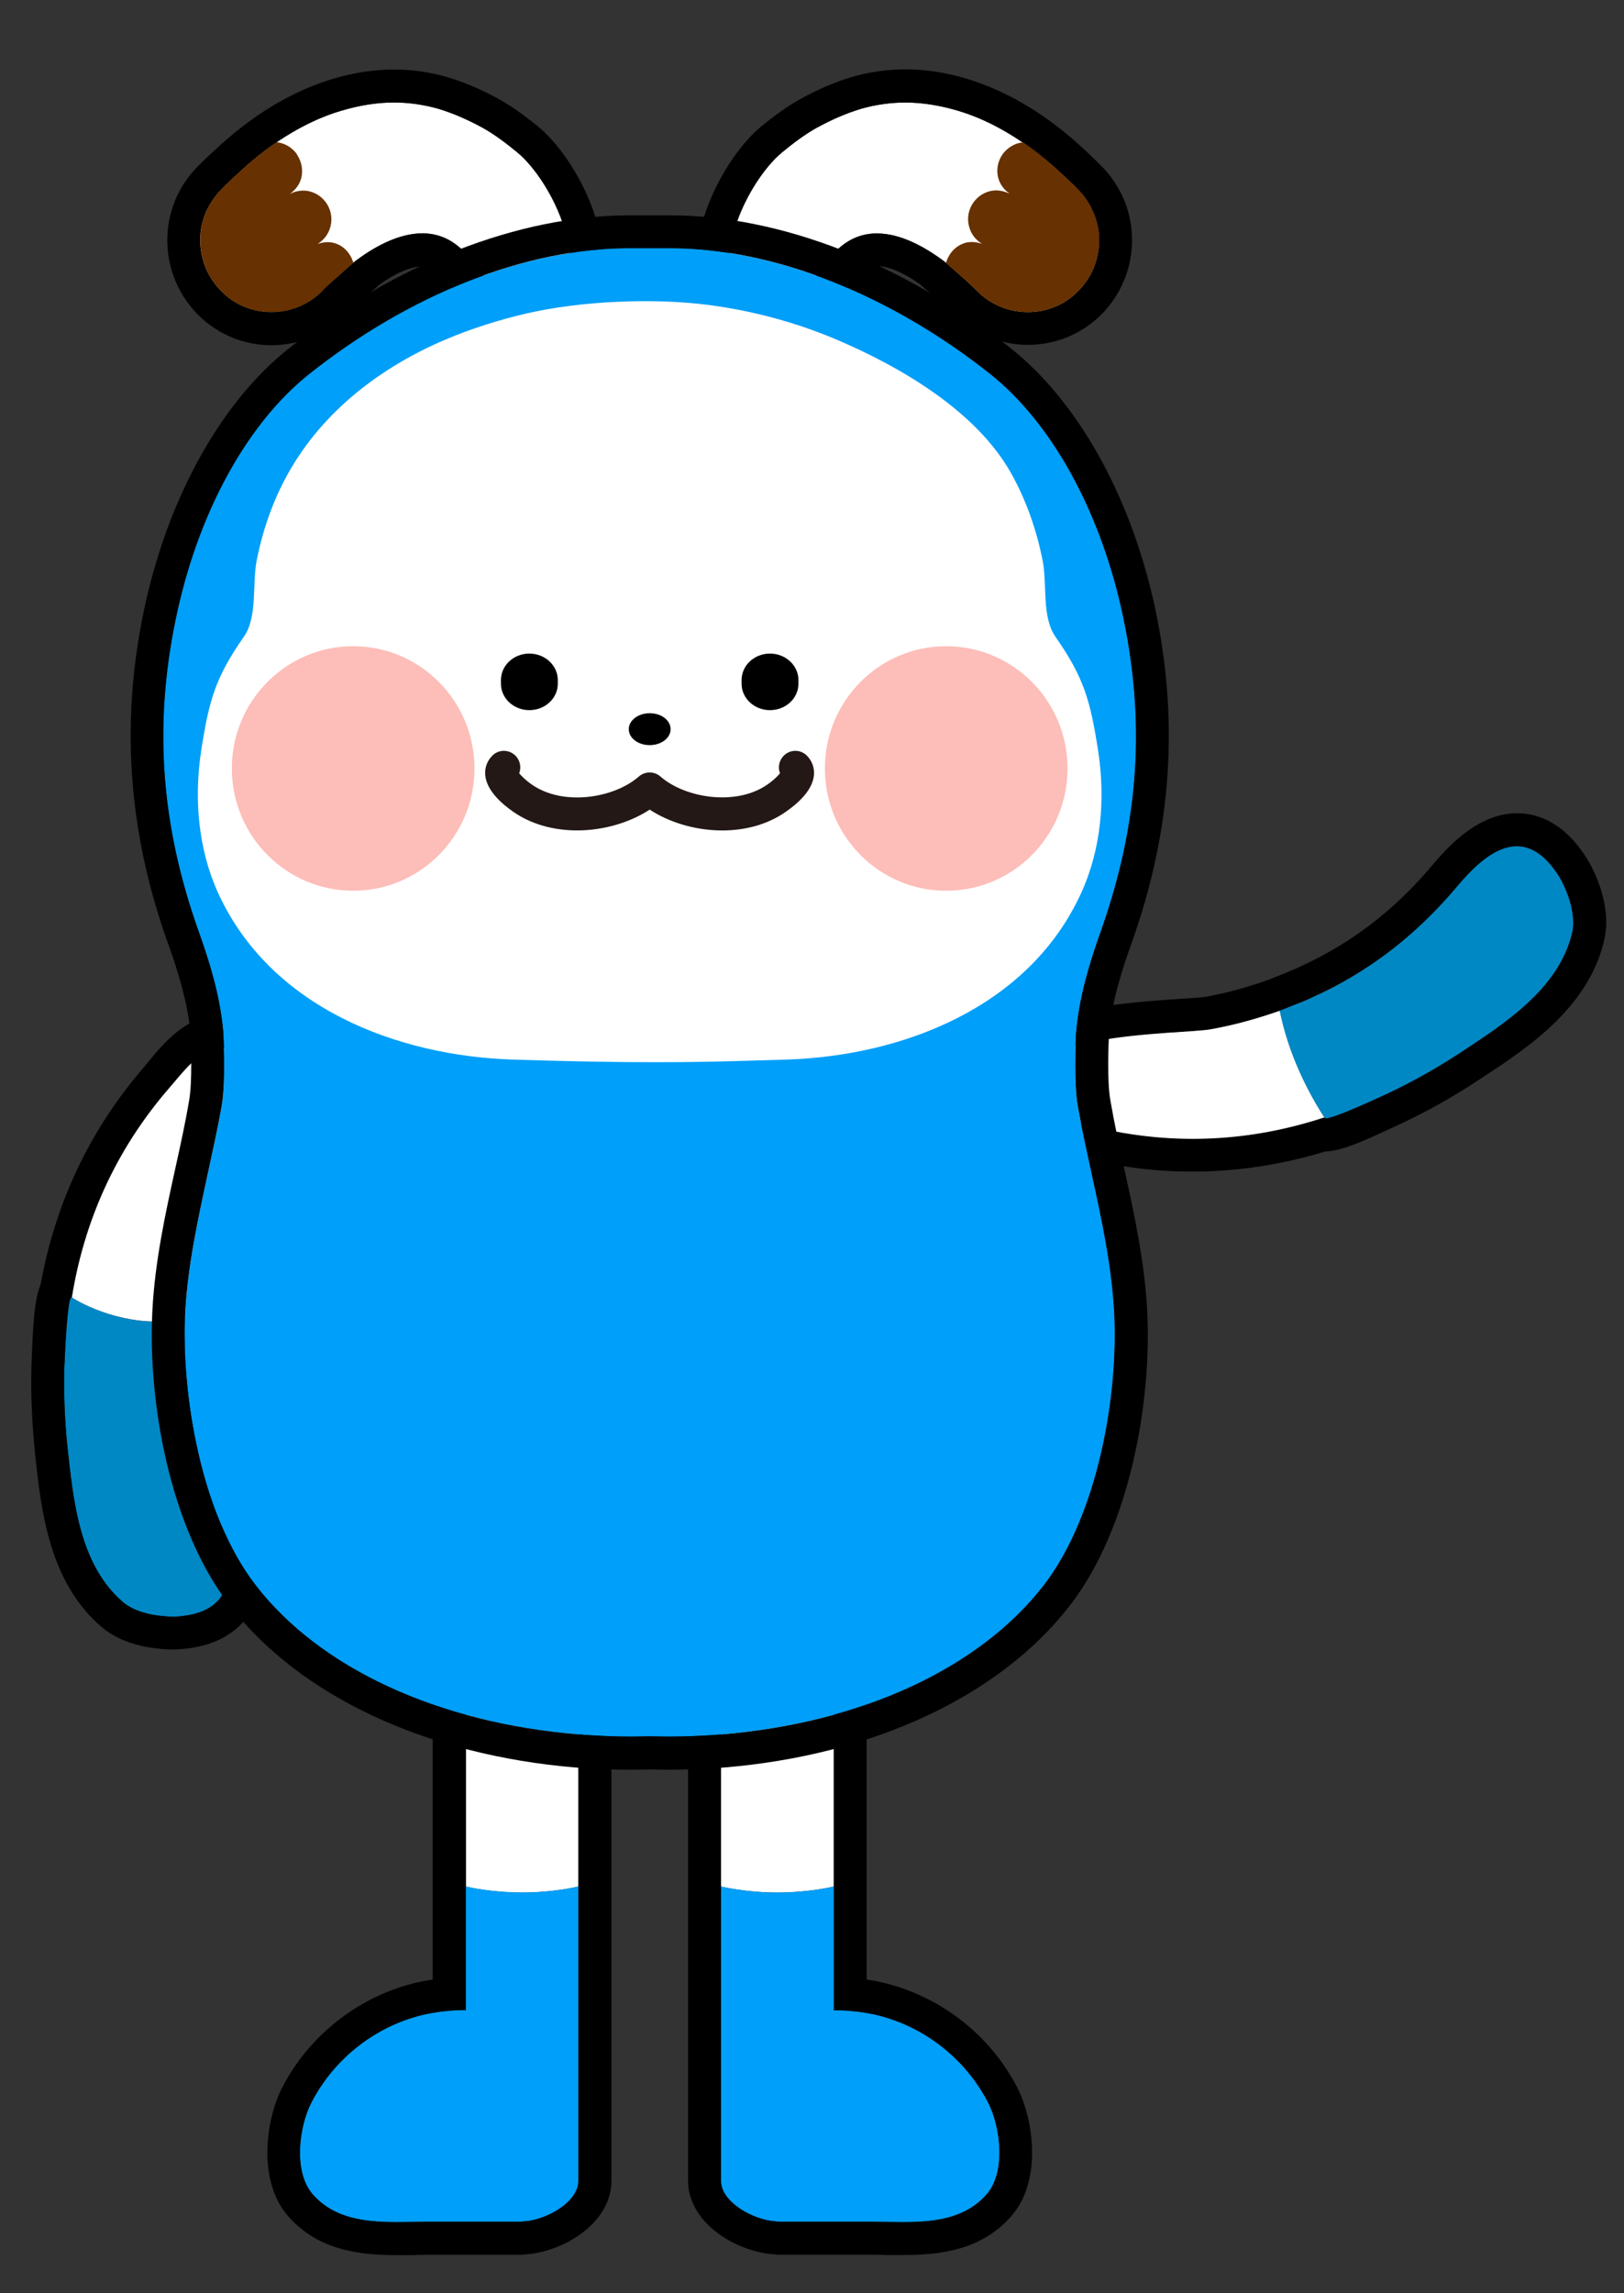 <?xml version="1.0" encoding="utf-8"?>
<!-- Generator: Adobe Illustrator 24.1.1, SVG Export Plug-In . SVG Version: 6.00 Build 0)  -->
<svg version="1.1" id="Layer_1" xmlns="http://www.w3.org/2000/svg" xmlns:xlink="http://www.w3.org/1999/xlink" x="0px" y="0px"
	 viewBox="0 0 170 240" style="enable-background:new 0 0 170 240;" xml:space="preserve">
<rect x="0" y="0" width="170" height="240" fill="#333333" stroke="none"/>
<g>
	<path style="fill:#FFFFFF;" d="M57.49,32.35c-0.6,0.46-1.18,0.63-1.75,0.63c-2.96,0-5.57-5.08-7.3-6.78
		c-1.29-1.26-2.73-1.78-4.22-1.78c-2.47,0-5.06,1.38-7.24,3.07c0,0.03-2.3,1.98-3.16,2.84v0.03c-1.46,1.52-3.45,2.3-5.4,2.3
		c-1.84,0-3.71-0.66-5.14-2.07c-1.87-1.78-2.61-4.31-2.24-6.66C21.28,22.5,21.94,21.15,23,20c0.23-0.26,0.89-0.92,1.9-1.84
		c3.1-2.9,6.72-5.34,10.83-6.58c1.92-0.57,3.76-0.86,5.51-0.86c1.58,0,3.13,0.23,4.65,0.66c1.52,0.46,3.04,1.12,4.62,1.98
		c1.29,0.72,2.5,1.64,3.65,2.59C57.81,18.97,62.49,28.53,57.49,32.35z"/>
	<path d="M56.37,13.28c-1.55-1.26-2.87-2.21-4.19-2.93c-1.84-1.01-3.59-1.75-5.34-2.27c-1.87-0.55-3.71-0.8-5.6-0.8
		c-2.13,0-4.25,0.32-6.52,1.01c-4.22,1.29-8.33,3.76-12.18,7.38c-0.98,0.86-1.69,1.61-2.04,1.95c-1.24,1.32-2.13,2.9-2.59,4.6
		c-0.11,0.37-0.2,0.78-0.26,1.18c-0.57,3.56,0.63,7.18,3.25,9.71c2.04,1.95,4.71,3.02,7.53,3.02c2.96,0,5.83-1.24,7.9-3.39
		c0.29-0.29,0.83-0.78,1.41-1.29c0.89-0.72,1.84-1.49,1.95-1.64c1.72-1.24,3.33-1.92,4.54-1.92c0.69,0,1.26,0.26,1.81,0.8
		c0.29,0.29,0.83,1.01,1.32,1.67c1.92,2.56,4.54,6.09,8.39,6.09c1.35,0,2.67-0.46,3.82-1.32c2.27-1.72,3.48-4.28,3.56-7.38
		C63.24,22.39,59.71,16.07,56.37,13.28z M57.49,32.35c-0.6,0.46-1.18,0.63-1.75,0.63c-2.96,0-5.57-5.08-7.3-6.78
		c-1.29-1.26-2.73-1.78-4.22-1.78c-2.47,0-5.06,1.38-7.24,3.07c0,0.03-2.3,1.98-3.16,2.84v0.03c-1.46,1.52-3.45,2.3-5.4,2.3
		c-1.84,0-3.71-0.66-5.14-2.07c-1.87-1.78-2.61-4.31-2.24-6.66C21.28,22.5,21.94,21.15,23,20c0.23-0.26,0.89-0.92,1.9-1.84
		c1.26-1.18,2.61-2.3,4.05-3.27c2.1-1.41,4.34-2.59,6.78-3.3c1.92-0.57,3.76-0.86,5.51-0.86c1.58,0,3.13,0.23,4.65,0.66
		c1.52,0.46,3.04,1.12,4.62,1.98c1.29,0.72,2.5,1.64,3.65,2.59C57.81,18.97,62.49,28.53,57.49,32.35z"/>
	<path style="fill:#673101;" d="M36.99,27.5c0,0.03-2.3,1.98-3.16,2.84v0.03c-1.46,1.52-3.45,2.3-5.4,2.3
		c-1.84,0-3.71-0.66-5.14-2.07c-1.87-1.78-2.61-4.31-2.24-6.66C21.28,22.5,21.94,21.15,23,20c0.23-0.26,0.89-0.92,1.9-1.84
		c1.26-1.18,2.61-2.3,4.05-3.27c0.14,0,0.26,0.03,0.37,0.06c0.03,0,0.03,0,0.06,0c0.03,0,0.03,0.03,0.06,0.03
		c1.15,0.32,1.67,1.21,1.67,1.21v0.03c0.46,0.69,0.63,1.55,0.43,2.41c-0.2,0.72-0.63,1.26-1.21,1.67c0.63-0.32,1.38-0.46,2.13-0.26
		c1.58,0.43,2.56,2.07,2.13,3.68c-0.2,0.78-0.69,1.41-1.35,1.81c0.52-0.17,1.12-0.26,1.69-0.11C35.98,25.69,36.7,26.52,36.99,27.5z"
		/>
</g>
<g>
	<path style="fill:#FFFFFF;" d="M112.73,30.6c-1.44,1.41-3.3,2.07-5.14,2.07c-1.98,0-3.93-0.78-5.4-2.3c0,0,0-0.03-0.03-0.03
		c-0.83-0.86-3.13-2.81-3.13-2.84c-2.21-1.69-4.77-3.07-7.24-3.07c-1.49,0-2.93,0.52-4.22,1.78c-1.72,1.69-4.34,6.78-7.3,6.78
		c-0.57,0-1.15-0.17-1.75-0.63c-5.03-3.82-0.32-13.38,3.33-16.4c1.15-0.95,2.36-1.87,3.65-2.59c1.58-0.86,3.1-1.52,4.62-1.98
		c1.52-0.43,3.07-0.66,4.65-0.66c1.75,0,3.59,0.29,5.51,0.86c4.11,1.24,7.73,3.68,10.83,6.58c1.01,0.92,1.67,1.58,1.9,1.84
		c1.06,1.15,1.69,2.5,1.95,3.93C115.35,26.29,114.6,28.82,112.73,30.6z"/>
	<path d="M118.36,23.36c-0.34-2.13-1.32-4.11-2.81-5.72c-0.37-0.37-1.09-1.12-2.1-2.04c-0.37-0.34-0.75-0.69-1.12-1.01
		c-3.5-3.02-7.21-5.14-11.03-6.32c-2.27-0.69-4.39-1.01-6.52-1.01c-1.9,0-3.73,0.26-5.63,0.8c-1.72,0.52-3.48,1.26-5.31,2.27
		c-1.32,0.72-2.64,1.67-4.19,2.93c-3.33,2.79-6.86,9.1-6.75,14.45c0.06,3.1,1.29,5.66,3.56,7.38c1.15,0.86,2.47,1.32,3.82,1.32
		c3.85,0,6.46-3.53,8.39-6.09c0.49-0.66,1.01-1.38,1.32-1.67c0.55-0.55,1.12-0.8,1.81-0.8c1.21,0,2.81,0.69,4.54,1.92
		c0.17,0.23,2.53,2.1,3.3,2.87c0.03,0.03,0.03,0.03,0.06,0.06c2.04,2.15,4.94,3.39,7.9,3.39c2.81,0,5.49-1.06,7.53-3.02
		C117.73,30.57,118.94,26.95,118.36,23.36z M112.73,30.6c-1.44,1.41-3.3,2.07-5.14,2.07c-1.98,0-3.93-0.78-5.4-2.3
		c0,0,0-0.03-0.03-0.03c-0.83-0.86-3.13-2.81-3.13-2.84c-2.21-1.69-4.77-3.07-7.24-3.07c-1.49,0-2.93,0.52-4.22,1.78
		c-1.72,1.69-4.34,6.78-7.3,6.78c-0.57,0-1.15-0.17-1.75-0.63c-5.03-3.82-0.32-13.38,3.33-16.4c1.15-0.95,2.36-1.87,3.65-2.59
		c1.58-0.86,3.1-1.52,4.62-1.98c1.52-0.43,3.07-0.66,4.65-0.66c1.75,0,3.59,0.29,5.51,0.86c2.44,0.72,4.68,1.9,6.78,3.33h0.03
		c1.44,0.98,2.76,2.07,4.02,3.25c1.01,0.92,1.67,1.58,1.9,1.84c1.06,1.15,1.69,2.5,1.95,3.93C115.35,26.29,114.6,28.82,112.73,30.6z
		"/>
	<path style="fill:#673101;" d="M112.73,30.6c-1.44,1.41-3.3,2.07-5.14,2.07c-1.98,0-3.93-0.78-5.4-2.3c0,0,0-0.03-0.03-0.03
		c-0.83-0.86-3.13-2.81-3.13-2.84c0.29-0.98,1.01-1.81,2.07-2.1c0.57-0.14,1.15-0.06,1.69,0.11c-0.66-0.4-1.15-1.03-1.35-1.81
		c-0.43-1.61,0.55-3.25,2.13-3.68c0.75-0.2,1.46-0.06,2.13,0.26c-0.57-0.4-1.01-0.95-1.21-1.67c-0.26-1.03,0.06-2.1,0.75-2.81
		c0.83-0.83,1.69-0.89,1.84-0.89h0.03c1.44,0.98,2.76,2.07,4.02,3.25c1.01,0.92,1.67,1.58,1.9,1.84c1.06,1.15,1.69,2.5,1.95,3.93
		C115.35,26.29,114.6,28.82,112.73,30.6z"/>
</g>
<g>
	<path style="fill:#FFFFFF;" d="M60.54,163.39v34.04c0,0-2.53,0.63-5.89,0.63c-3.16,0-5.6-0.55-5.89-0.63v-34.04
		c0-2.27,1.81-4.08,4.05-4.08C55.06,159.31,60.54,161.12,60.54,163.39z"/>
	<path style="fill-rule:evenodd;clip-rule:evenodd;fill:#009FF9;" d="M60.54,197.43v30.82c0,2.04-2.81,3.76-5.08,4.16l-1.01,0.11
		h-9.82c-1.01,0-2.04,0.03-3.1,0.03c-3.22,0-6.52-0.32-8.79-2.9c-2.04-2.33-1.46-7.01-0.17-9.56c2.41-4.71,6.89-8.19,12.06-9.31
		c0,0,0.23-0.03,0.29-0.06c0.69-0.11,1.32-0.23,1.9-0.26c0.23-0.03,0.46-0.06,0.69-0.06c0.34-0.03,0.69-0.03,1.01-0.03h0.23v-12.95
		c0,0,0,0,0.03,0c0.29,0.09,2.73,0.63,5.89,0.63C58.01,198.06,60.54,197.43,60.54,197.43z"/>
	<path d="M48.74,197.43v12.95h0.03v-12.95C48.74,197.43,48.74,197.43,48.74,197.43z"/>
	<path d="M52.82,155.87c-4.14,0-7.53,3.36-7.53,7.53v43.77c-0.34,0.06-0.69,0.12-1.03,0.17l-0.4,0.09
		c-6.12,1.35-11.49,5.49-14.36,11.12c-1.67,3.3-2.58,9.68,0.66,13.38c3.13,3.59,7.53,4.08,11.37,4.08h1.67
		c0.49-0.03,0.98-0.03,1.44-0.03h9.82c0.12,0,0.23,0,0.34-0.03l1.01-0.09c0.09-0.03,0.17-0.03,0.26-0.06
		c3.85-0.69,7.93-3.59,7.93-7.55v-64.85C63.99,157.73,55.17,155.87,52.82,155.87z M60.54,228.25c0,2.04-2.81,3.76-5.08,4.16
		l-1.01,0.11h-9.82c-1.01,0-2.04,0.03-3.1,0.03c-3.22,0-6.52-0.32-8.79-2.9c-2.04-2.33-1.46-7.01-0.17-9.56
		c2.41-4.71,6.89-8.19,12.06-9.31c0,0,0.23-0.03,0.29-0.06c0.69-0.11,1.32-0.23,1.9-0.26c0.23-0.03,0.46-0.06,0.69-0.06
		c0.34-0.03,0.69-0.03,1.01-0.03h0.23v-12.95c0,0,0,0,0.03,0v-34.04c0-2.27,1.81-4.08,4.05-4.08c2.24,0,7.73,1.81,7.73,4.08V228.25z
		"/>
</g>
<g>
	<path style="fill:#FFFFFF;" d="M87.28,163.39v34.04c0,0-2.56,0.63-5.92,0.63c-3.36,0-5.89-0.63-5.89-0.63v-34.04
		c0-2.27,5.49-4.08,7.73-4.08C85.44,159.31,87.28,161.12,87.28,163.39z"/>
	<path style="fill-rule:evenodd;clip-rule:evenodd;fill:#009FF9;" d="M103.28,229.65c-2.27,2.59-5.57,2.9-8.79,2.9
		c-1.06,0-2.1-0.03-3.1-0.03h-9.82l-0.98-0.11c-2.3-0.4-5.11-2.13-5.11-4.16v-30.82c0,0,2.53,0.63,5.89,0.63
		c3.36,0,5.92-0.63,5.92-0.63v12.95h0.23c0.32,0,0.66,0,1.01,0.03c0.23,0,0.46,0.03,0.69,0.06c0.57,0.03,1.21,0.14,1.9,0.26
		c0.06,0.03,0.29,0.06,0.29,0.06c5.17,1.12,9.65,4.6,12.06,9.31C104.74,222.64,105.32,227.33,103.28,229.65z"/>
	<path d="M106.52,218.54c-2.87-5.63-8.24-9.77-14.42-11.12l-0.2-0.06c-0.4-0.06-0.8-0.14-1.18-0.2v-43.77
		c0-4.16-3.39-7.53-7.52-7.53c-2.36,0-11.17,1.87-11.17,7.53v64.85c0,3.96,4.08,6.86,7.93,7.55c0.09,0.03,0.17,0.03,0.26,0.06
		l1.01,0.09c0.11,0.03,0.23,0.03,0.34,0.03h9.82c0.46,0,0.95,0,1.44,0.03h1.67c3.88,0,8.24-0.49,11.37-4.08
		C109.11,228.22,108.19,221.84,106.52,218.54z M103.28,229.65c-2.27,2.59-5.57,2.9-8.79,2.9c-1.06,0-2.1-0.03-3.1-0.03h-9.82
		l-0.98-0.11c-2.3-0.4-5.11-2.13-5.11-4.16v-64.85c0-2.27,5.49-4.08,7.73-4.08c2.24,0,4.08,1.81,4.08,4.08v46.99h0.23
		c0.32,0,0.66,0,1.01,0.03c0.23,0,0.46,0.03,0.69,0.06c0.57,0.03,1.21,0.14,1.9,0.26c0.06,0.03,0.29,0.06,0.29,0.06
		c5.17,1.12,9.65,4.6,12.06,9.31C104.74,222.64,105.32,227.33,103.28,229.65z"/>
</g>
<g>
	<path style="fill:#FFFFFF;" d="M21.19,129.41c-0.83,2.79-1.41,5.6-1.69,8.44c-4.11,1.26-9.19-0.32-12.01-2.07
		c1.26-7.81,4.48-15.31,10.22-21.94c1.29-1.46,3.16-4.11,5.37-4.19C31.27,109.31,22.05,126.51,21.19,129.41z"/>
	<path style="fill:#0088C5;" d="M19.21,169.11c-0.6,0.09-1.32,0.09-2.04,0.03c-1.55-0.11-3.19-0.57-4.22-1.41
		c-4.71-3.96-5.28-10.89-5.89-16.31c-0.29-2.81-0.4-5.66-0.32-8.5c0-0.09,0.03-0.26,0.03-0.49c0.03-0.6,0.09-1.61,0.14-2.67
		c0.11-1.49,0.26-3.04,0.4-3.68c0.03-0.09,0.06-0.14,0.09-0.2c0.03-0.06,0.06-0.09,0.09-0.09h0.03c2.81,1.75,7.87,3.33,11.98,2.07
		h0.03c-0.09,0.75-0.17,1.52-0.2,2.3c0.06,1.69,0.17,3.45,0.17,3.79c0.03,5.69,1.92,10.14,3.62,15.45
		C24.41,163.36,25.07,168.39,19.21,169.11z"/>
	<path d="M25.53,155.67c-1.38-4.05-2.56-7.55-2.58-11.72c0-0.17,0-0.57-0.03-1.15c-0.06-0.69-0.11-1.64-0.14-2.59
		c0.2-3.45,0.78-6.75,1.69-9.79c0.11-0.32,0.57-1.41,1.01-2.36c3.3-7.67,6.06-14.88,3.27-19.13c-1.15-1.75-3.07-2.73-5.43-2.73
		h-0.37c-3.45,0.14-5.8,2.96-7.35,4.83l-0.46,0.57c-5.69,6.55-9.33,14.22-10.89,22.83c-0.69,1.67-0.8,4.39-0.95,8.33
		c-0.09,2.96,0.03,5.97,0.34,9.02l0.06,0.63c0.6,5.6,1.44,13.27,7.04,17.95c2.01,1.67,4.74,2.1,6.18,2.21
		c0.37,0.03,0.75,0.06,1.12,0.06c0.57,0,1.09-0.06,1.61-0.11c3.71-0.46,5.6-2.27,6.52-3.71c1.61-2.56,1.69-6,0.23-10.48
		C26.1,157.42,25.82,156.56,25.53,155.67z M19.21,169.11c-0.34,0.06-0.75,0.09-1.18,0.09c-0.29,0-0.57-0.03-0.86-0.06
		c-1.55-0.11-3.19-0.57-4.22-1.41c-4.71-3.96-5.28-10.89-5.89-16.31c-0.29-2.81-0.4-5.66-0.32-8.5c0-0.09,0.03-0.26,0.03-0.49
		c0.03-0.6,0.06-1.61,0.14-2.67c0.09-1.46,0.23-3.04,0.4-3.68c0.03-0.09,0.06-0.14,0.09-0.2c0.03-0.09,0.06-0.11,0.09-0.09h0.03
		c1.26-7.81,4.45-15.31,10.2-21.94c1.29-1.46,3.16-4.11,5.37-4.19h0.23c7.78,0-1.26,16.89-2.13,19.76c-0.86,2.79-1.41,5.6-1.67,8.44
		c-0.09,0.75-0.17,1.52-0.2,2.3c0.06,1.69,0.17,3.45,0.17,3.79c0.03,5.69,1.92,10.14,3.62,15.45
		C24.41,163.36,25.07,168.39,19.21,169.11z"/>
</g>
<g>
	<path d="M108.19,114.86c-3.56-6.93,15.59-6.59,18.55-7.13c2.51-0.46,4.95-1.13,7.32-2c0.14-0.05,0.28-0.11,0.42-0.17
		c0.94-0.36,1.88-0.74,2.8-1.15c0.37-0.17,0.73-0.34,1.09-0.52c0.5-0.24,1-0.5,1.5-0.76c4.82-2.57,8.99-5.97,12.71-10.39
		c2.87-3.41,6.77-6.68,10.37-1.41c0.21,0.31,0.41,0.65,0.6,1.02c0.13,0.25,0.25,0.51,0.36,0.78c0.61,1.45,0.95,3.11,0.66,4.4
		c-1.35,6-7.25,9.68-11.82,12.68c-2.37,1.56-4.84,2.96-7.41,4.17c-0.58,0.27-6.43,3.02-6.7,2.6c-0.01-0.02-0.03-0.05-0.04-0.07
		c-7.51,2.45-15.61,3.06-24.14,0.99c-1.9-0.46-5.09-0.94-6.17-2.85C108.27,114.99,108.23,114.92,108.19,114.86 M105.13,116.43
		c0.06,0.11,0.12,0.22,0.18,0.33c1.7,3,5.27,3.8,7.64,4.33l0.72,0.17c8.33,2.03,16.76,1.77,25.05-0.75c1.84-0.05,4.37-1.24,8.11-3
		c2.64-1.24,5.28-2.72,7.84-4.41l0.52-0.34c4.71-3.09,11.16-7.33,12.76-14.47c0.57-2.54-0.28-5.16-0.84-6.49
		c-0.15-0.35-0.31-0.7-0.48-1.03c-0.25-0.49-0.53-0.96-0.82-1.39c-1.84-2.7-4.08-4.13-6.64-4.26c-4.02-0.2-7.18,2.98-9.21,5.4
		c-3.42,4.07-7.24,7.19-11.65,9.55c-0.46,0.24-0.93,0.48-1.41,0.71c-0.34,0.16-0.67,0.32-1.01,0.48c-0.85,0.38-1.72,0.74-2.59,1.07
		l-0.39,0.16c-2.24,0.82-4.51,1.44-6.75,1.84c-0.34,0.06-1.52,0.14-2.55,0.2c-8.32,0.54-15.99,1.39-18.5,5.81
		C104.47,111.41,103.68,113.61,105.13,116.43L105.13,116.43z"/>
	<path style="fill:#FFFFFF;" d="M138.64,116.94c-1.74-2.69-3.73-6.58-4.67-11.16c-2.35,0.82-4.75,1.5-7.24,1.94
		c-2.97,0.56-22.49,0.22-18.44,7.34c1.09,1.93,4.29,2.38,6.18,2.86C123,120,131.13,119.41,138.64,116.94z"/>
	<path style="fill:#0088C5;" d="M145.34,114.4c2.57-1.22,5.05-2.62,7.42-4.16c4.55-3.02,10.45-6.69,11.82-12.69
		c0.27-1.3-0.07-2.97-0.68-4.4c-0.28-0.67-0.6-1.3-0.96-1.8c-3.61-5.28-7.52-2.01-10.39,1.4c-3.77,4.49-7.97,7.93-12.87,10.52
		c-0.64,0.33-1.28,0.66-1.97,0.95c-0.72,0.37-1.48,0.7-2.28,0.97c-0.47,0.21-0.96,0.4-1.47,0.59c0.94,4.59,2.93,8.47,4.67,11.16
		c0.01,0.03,0.01,0.03,0.03,0.05C138.91,117.41,144.77,114.66,145.34,114.4z"/>
</g>
<g>
	<g>
		<path style="fill-rule:evenodd;clip-rule:evenodd;fill:#009FF9;" d="M116.63,137.34c0.46,8.59-1.67,21.17-7.38,28.58
			c-6.75,8.7-19.07,14.39-33.78,15.6c-1.75,0.14-3.68,0.23-5.51,0.23l-1.95-0.03l-1.95,0.03c-1.84,0-3.76-0.09-5.51-0.23
			c-14.71-1.21-27.03-6.89-33.78-15.6c-5.72-7.38-7.84-19.99-7.38-28.58c0.26-4.8,1.32-9.68,2.33-14.36
			c0.52-2.41,1.06-4.83,1.49-7.24c0.46-2.67,0.17-7.67,0.14-7.93c-0.34-3.73-1.46-7.24-2.5-10.17c-4.14-11.55-4.83-22.35-2.21-33.98
			c2.38-10.51,7.38-19.44,13.67-24.47c10.54-8.39,22.75-13.21,33.55-13.21h4.31c10.8,0,23.01,4.83,33.55,13.21
			C110,44.22,115,53.16,117.38,63.67c2.61,11.63,1.92,22.43-2.21,33.98c-1.03,2.93-2.15,6.41-2.5,10.22
			c-0.03,0.11-0.11,1.75-0.11,3.65c0,1.46,0.06,3.07,0.26,4.22c0.43,2.41,0.98,4.83,1.49,7.24
			C115.34,127.66,116.38,132.54,116.63,137.34z"/>
		<path d="M117.67,122.23c-0.52-2.36-1.03-4.71-1.44-7.09c-0.34-1.87-0.2-5.74-0.14-7.01c0.32-3.36,1.35-6.61,2.33-9.33
			c4.31-12.01,5.06-23.75,2.33-35.9c-2.56-11.26-7.98-20.88-14.88-26.4c-11.14-8.87-24.13-13.96-35.67-13.96h-4.34
			c-11.57,0-24.56,5.08-35.67,13.96c-6.92,5.51-12.35,15.14-14.91,26.4c-2.73,12.15-1.98,23.9,2.33,35.9
			c0.98,2.73,2.01,5.97,2.33,9.28c0.06,1.32,0.2,5.2-0.14,7.07c-0.4,2.38-0.92,4.74-1.44,7.09c-1.06,4.83-2.15,9.82-2.41,14.94
			c-0.49,9.51,1.81,22.72,8.1,30.85c7.35,9.48,20.56,15.65,36.22,16.95c1.87,0.14,3.88,0.23,5.8,0.23l1.95-0.03l1.95,0.03
			c1.95,0,3.93-0.09,5.8-0.23c15.65-1.29,28.87-7.47,36.22-16.95c6.29-8.13,8.59-21.34,8.1-30.85
			C119.82,132.06,118.73,127.06,117.67,122.23z M69.96,181.74l-1.95-0.03l-1.95,0.03c-1.84,0-3.76-0.09-5.51-0.23
			c-14.71-1.21-27.03-6.89-33.78-15.6c-5.72-7.38-7.84-19.99-7.38-28.58c0.26-4.8,1.32-9.68,2.33-14.36
			c0.52-2.41,1.06-4.83,1.49-7.24c0.46-2.67,0.17-7.67,0.14-7.93c-0.34-3.73-1.46-7.24-2.5-10.17c-4.14-11.55-4.83-22.35-2.21-33.98
			c2.38-10.51,7.38-19.44,13.67-24.47c10.54-8.39,22.75-13.21,33.55-13.21h4.31c10.8,0,23.01,4.83,33.55,13.21
			C110,44.22,115,53.16,117.38,63.67c2.61,11.63,1.92,22.43-2.21,33.98c-1.03,2.93-2.15,6.41-2.5,10.22
			c-0.03,0.11-0.11,1.75-0.11,3.65c0,1.46,0.06,3.07,0.26,4.22c0.43,2.41,0.98,4.83,1.49,7.24c1.03,4.68,2.07,9.56,2.33,14.36
			c0.46,8.59-1.67,21.17-7.38,28.58c-6.75,8.7-19.07,14.39-33.78,15.6C73.72,181.66,71.8,181.74,69.96,181.74z"/>
	</g>
	<path style="fill-rule:evenodd;clip-rule:evenodd;fill:#FFFFFF;" d="M74.21,31.92c4.64,0.61,9.19,1.85,13.33,3.61
		c6.76,2.87,14.64,7.49,18.28,13.96c1.61,2.86,2.7,6,3.33,9.22c0.48,2.43-0.12,5.85,1.34,7.94c2.96,4.24,3.64,6.63,4.46,11.91
		c0.77,4.97,0.34,10.28-1.77,14.89c-5.48,12-18.73,17.06-30.87,17.44c-1.68,0.05-3.39,0.1-5.08,0.15
		c-7.88,0.24-15.65,0.1-23.53-0.15c-12.13-0.38-25.39-5.44-30.87-17.44c-2.1-4.61-2.53-9.92-1.77-14.89
		c0.82-5.28,1.49-7.67,4.46-11.91c1.46-2.09,0.87-5.51,1.34-7.94c0.63-3.22,1.72-6.36,3.33-9.22c3.64-6.48,9.7-11.09,16.46-13.96
		c2.74-1.16,5.59-2.06,8.49-2.73C60.82,31.49,68.43,31.16,74.21,31.92z"/>
	<path style="fill-rule:evenodd;clip-rule:evenodd;fill:#FDBDB8;" d="M49.67,80.42c0,7.07-5.69,12.8-12.7,12.8s-12.7-5.73-12.7-12.8
		c0-7.06,5.69-12.79,12.7-12.79S49.67,73.36,49.67,80.42"/>
	<path style="fill-rule:evenodd;clip-rule:evenodd;fill:#FDBDB8;" d="M111.75,80.42c0,7.07-5.69,12.8-12.71,12.8
		c-7.01,0-12.69-5.73-12.69-12.8c0-7.06,5.68-12.79,12.69-12.79C106.06,67.63,111.75,73.36,111.75,80.42"/>
</g>
<g>
	<path style="fill-rule:evenodd;clip-rule:evenodd;" d="M70.2,76.31c0,0.92-0.97,1.67-2.19,1.67c-1.22,0-2.19-0.74-2.19-1.67
		c0-0.91,0.98-1.67,2.19-1.67C69.23,74.64,70.2,75.39,70.2,76.31"/>
	<path style="fill-rule:evenodd;clip-rule:evenodd;" d="M80.6,74.32L80.6,74.32c-1.64,0-2.97-1.24-2.97-2.76v-0.39
		c0-1.53,1.33-2.77,2.97-2.77c1.64,0,2.98,1.24,2.98,2.77v0.39C83.58,73.08,82.25,74.32,80.6,74.32"/>
	<path style="fill-rule:evenodd;clip-rule:evenodd;" d="M55.41,74.32L55.41,74.32c-1.64,0-2.97-1.24-2.97-2.76v-0.39
		c0-1.53,1.33-2.77,2.97-2.77c1.64,0,2.98,1.24,2.98,2.77v0.39C58.39,73.08,57.06,74.32,55.41,74.32"/>
	<path style="fill:#231815;" d="M75.61,86.91c-2.77,0-5.53-0.82-7.6-2.18c-3.82,2.5-10,3.19-14.28,0.23
		c-1.25-0.87-2.77-2.23-2.93-3.8c-0.08-0.76,0.17-1.49,0.7-2.04c0.65-0.7,1.75-0.72,2.43-0.06c0.52,0.49,0.66,1.24,0.42,1.87
		c0.24,0.29,0.71,0.76,1.34,1.19c3.27,2.27,8.59,1.42,11.18-0.85c0.65-0.57,1.62-0.57,2.27,0c2.58,2.26,7.91,3.11,11.17,0.85
		c0.63-0.43,1.11-0.9,1.34-1.19c-0.24-0.63-0.1-1.37,0.42-1.87c0.69-0.66,1.78-0.64,2.43,0.06c0.53,0.55,0.78,1.28,0.7,2.04
		c-0.16,1.57-1.69,2.93-2.93,3.79C80.32,86.32,77.96,86.91,75.61,86.91z M82.03,81.5h0.03H82.03z"/>
</g>
</svg>
